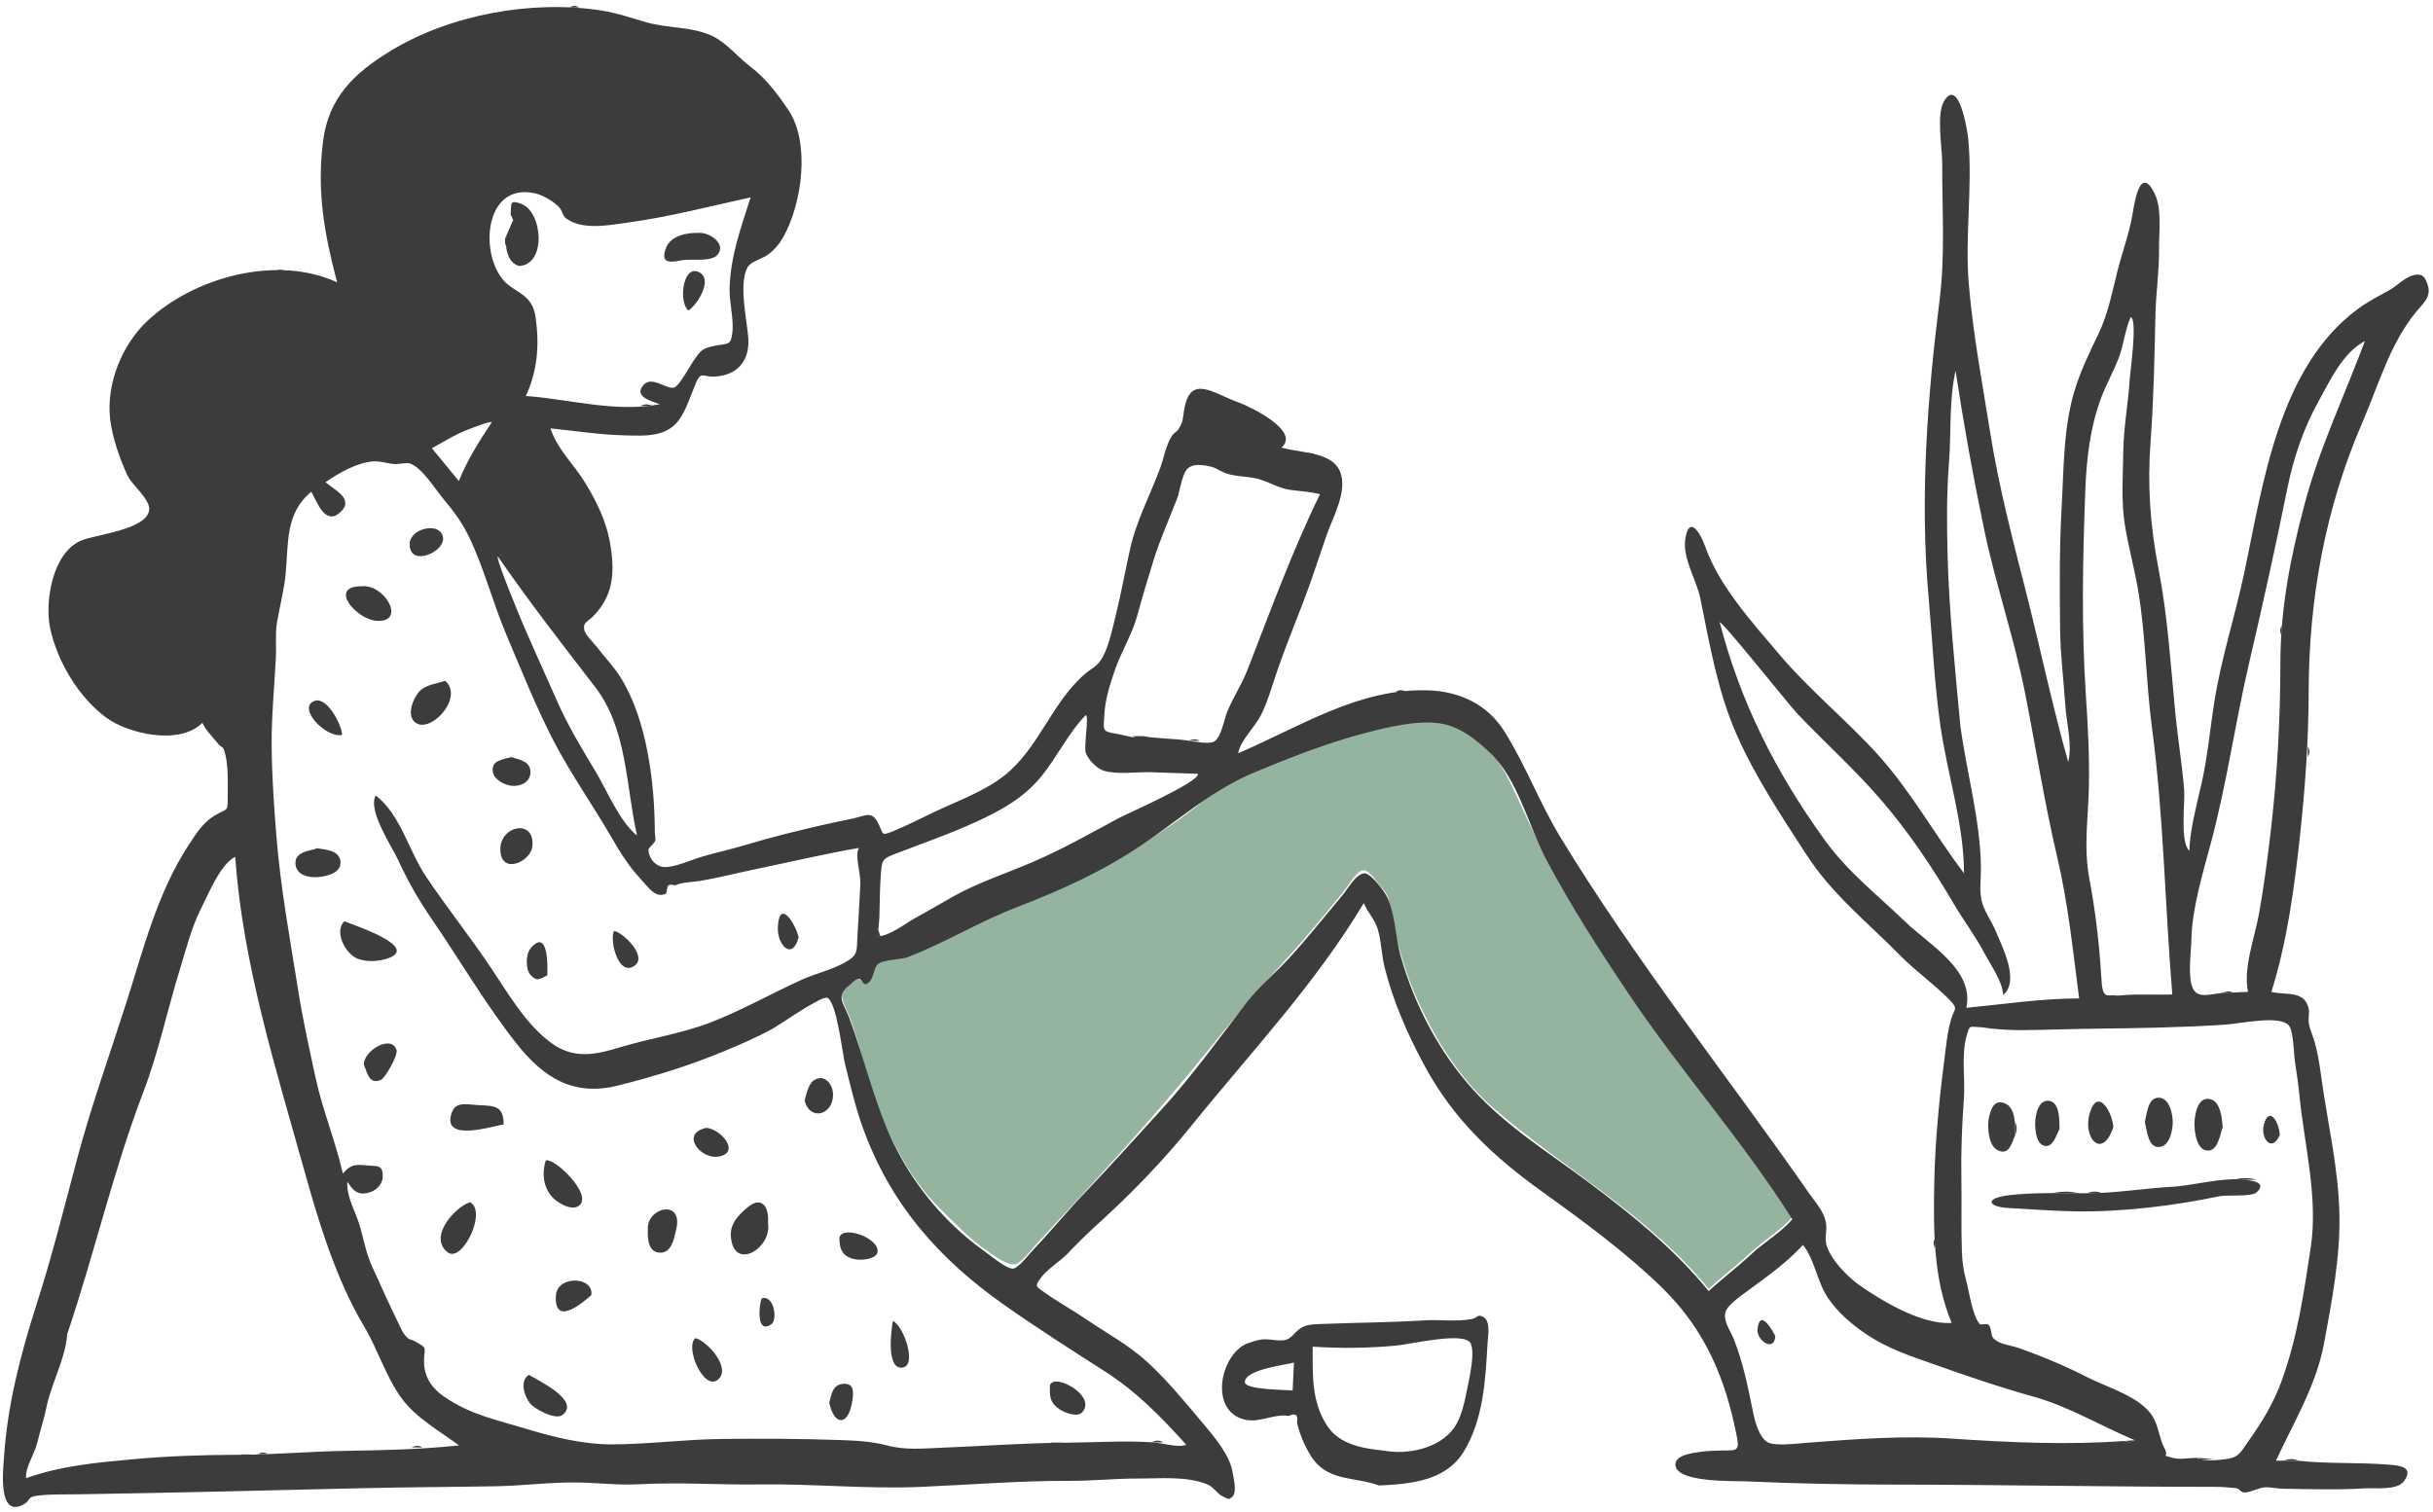 <svg width="296" height="184" viewBox="0 0 296 184" fill="none" xmlns="http://www.w3.org/2000/svg">
<path fill-rule="evenodd" clip-rule="evenodd" d="M218.055 148.104C216.656 149.721 214.592 150.921 213.008 152.4C211.344 153.953 209.539 155.31 207.882 156.844C200.572 147.91 190.559 142.432 181.885 135.019C177.773 131.504 174.743 126.737 172.526 121.845C171.39 119.337 170.55 116.755 169.893 114.083C169.597 112.88 169.307 111.68 169.114 110.46C168.88 108.983 168.819 108.857 167.822 107.704C167.393 107.208 166.562 105.758 165.722 105.918C165.014 106.052 163.721 108.205 163.274 108.737C161.124 111.294 159.041 113.93 156.778 116.388C153.315 120.151 150.163 123.853 146.949 127.84C140.373 135.998 133.28 143.677 126.122 151.353C125.591 151.923 124.353 153.592 123.591 153.816C122.663 154.089 121.156 152.951 120.222 152.316C117.968 150.781 116.191 148.881 114.264 146.979C110.504 143.267 107.957 138.057 106.244 133.099C105.219 130.132 104.552 127.056 103.493 124.098C103.052 122.866 102.053 121.351 102.56 120.278C102.711 119.957 103.673 119.107 104.013 119.042C104.414 118.965 105.083 119.515 105.222 119.477C106.553 119.113 105.814 117.719 106.606 116.97C107.055 116.544 109.338 116.607 110.019 116.373C112.512 115.518 114.747 113.887 117.103 112.914C126.966 108.839 136.949 104.876 145.463 98.222C147.671 96.496 149.139 95.2 151.773 94.084C154.436 92.957 157.113 91.952 159.829 90.969C162.226 90.101 164.636 89.287 167.113 88.665C169.79 87.993 173.588 87.14 176.264 88.007C181.518 89.707 183.214 94.036 185.306 98.603C188.137 104.781 191.56 110.628 195.27 116.315C202.408 127.256 211.089 137.074 218.055 148.104Z" fill="#94B49F"/>
<path fill-rule="evenodd" clip-rule="evenodd" d="M59.832 51.375C59.543 51.228 57.286 52.147 56.907 52.288C55.394 52.849 53.968 53.782 52.542 54.541C53.635 55.871 54.728 57.201 55.821 58.531C56.892 55.904 58.268 53.736 59.832 51.375ZM60.577 67.72C60.205 67.762 63.344 75.304 63.711 76.151C65.044 79.231 66.445 82.282 67.796 85.354C69.106 88.332 70.766 91.071 72.44 93.852C73.871 96.231 75.343 99.922 77.502 101.684C76.139 95.637 76.319 88.683 72.409 83.605C68.356 78.341 64.348 73.2 60.577 67.72ZM218.055 148.373C211.998 138.782 204.416 130.297 198.1 120.877C194.564 115.603 191.122 110.261 188.145 104.647C185.98 100.563 184.634 94.736 181.29 91.613C179.816 90.238 178.242 88.891 176.264 88.275C173.558 87.432 169.831 88.267 167.113 88.934C162.047 90.176 157.098 92.105 152.299 94.131C147.431 96.186 143.279 99.877 138.881 102.842C134.163 106.024 129.056 108.341 123.771 110.37C119.169 112.136 115.074 114.672 110.497 116.45C109.584 116.805 107.723 116.753 106.958 117.215C106.133 117.712 106.458 119.181 105.457 119.723C105.005 119.968 104.855 119.081 104.508 119.096C104.084 119.114 103.697 119.611 103.289 119.926C101.625 121.21 102.644 122.066 103.303 123.832C105.45 129.587 106.604 135.442 109.619 140.875C112.098 145.341 115.645 149.343 119.822 152.299C120.458 152.749 122.529 154.492 123.275 154.376C123.946 154.272 125.312 152.487 125.776 152.003C127.879 149.803 129.801 147.437 131.903 145.234C135.152 141.83 138.279 138.334 141.431 134.883C145.09 130.876 148.329 126.337 151.625 122.056C153.141 120.087 155.093 118.483 156.778 116.657C159.044 114.202 161.125 111.563 163.274 109.005C163.924 108.232 165.014 106.252 166.025 106.275C166.733 106.292 167.981 107.959 168.352 108.482C169.729 110.424 169.723 113.932 170.407 116.356C172.078 122.268 175.091 128.043 179.223 132.605C183.332 137.142 188.595 140.368 193.455 144.015C198.719 147.966 203.707 152.009 207.882 157.112C209.539 155.578 211.344 154.221 213.008 152.668C214.592 151.19 216.657 149.99 218.055 148.373ZM140.092 175.507C141.27 175.519 143.264 176.243 144.317 175.807C141.193 172.35 138.323 169.384 134.37 166.85C130.268 164.221 126.179 161.615 122.195 158.811C114.165 153.159 108.259 146.457 104.905 137.045C104.042 134.621 103.463 132.079 102.83 129.588C102.49 128.246 101.812 121.969 100.66 121.427C99.979 121.106 94.847 124.713 94.033 125.162C92.132 126.213 90.224 127.029 88.258 127.852C84.034 129.621 79.678 130.97 75.198 132.096C69.826 133.447 66.168 131.212 62.84 126.99C59.065 122.201 55.928 116.796 52.476 111.767C50.907 109.479 49.606 107.195 48.447 104.671C47.688 103.02 44.679 98.566 45.719 96.807C48.685 99.065 49.753 103.555 51.773 106.579C54.292 110.348 57.13 113.901 59.661 117.666C61.79 120.832 63.962 124.669 67.106 126.945C69.873 128.947 72.501 128.331 75.478 127.432C79.086 126.341 82.826 125.804 86.362 124.452C90.189 122.988 93.81 120.913 97.543 119.22C99.284 118.431 101.368 117.982 103.008 116.998C104.422 116.151 104.211 115.703 104.315 113.898C104.436 111.793 104.576 109.685 104.669 107.578C104.731 106.161 103.966 104.241 104.485 103.184C100.247 103.919 96.104 104.903 91.895 105.774C89.59 106.251 87.368 106.84 85.04 107.215C84.153 107.357 82.94 107.353 82.145 107.74C81.511 107.558 81.188 107.674 81.175 108.087C81.145 108.311 81.097 108.533 81.031 108.75C79.731 109.342 78.976 108.073 77.848 106.857C76.457 105.356 75.416 103.665 74.395 101.901C72.113 97.957 69.483 94.247 67.371 90.192C65.219 86.058 63.471 81.632 61.647 77.343C59.973 73.409 58.901 69.153 57.051 65.311C56.225 63.597 55.179 62.179 53.957 60.73C52.949 59.535 51.398 56.956 49.893 56.407C49.495 56.261 48.452 56.505 48 56.473C47.098 56.409 46.295 56.078 45.373 56.15C43.376 56.307 41.198 57.57 39.602 58.68C40.634 59.599 43.214 60.717 41.361 62.373C39.562 63.98 38.569 61.096 37.883 59.833C34.651 62.487 35.118 66.146 34.745 69.895C34.55 71.853 34.037 73.78 33.706 75.708C33.468 77.096 33.635 78.531 33.567 79.948C33.393 83.548 33.031 86.994 33.049 90.544C33.068 94.338 33.326 98.003 33.63 101.769C34.141 108.111 35.312 114.455 36.316 120.746C36.881 124.283 37.654 127.719 38.404 131.198C39.256 135.147 40.832 138.887 41.716 142.825C42.616 141.681 43.294 141.675 44.75 141.827C45.87 141.943 46.623 141.677 46.557 143.232C46.515 144.24 45.625 145.01 44.641 145.186C43.357 145.416 42.921 144.775 42.259 143.803C42.105 145.644 43.343 147.569 43.833 149.367C44.296 151.071 44.603 152.742 45.382 154.373C46.142 155.964 46.792 157.533 47.561 159.109C47.915 159.834 48.246 160.57 48.605 161.293C48.786 161.659 48.999 162.164 49.269 162.473C49.903 163.196 49.802 162.846 50.544 163.257C52.161 164.155 51.553 163.932 51.591 165.786C51.628 167.615 52.566 168.959 54.07 169.986C57.261 172.168 60.408 172.775 64.036 173.877C67.416 174.904 70.977 175.785 74.556 175.765C78.939 175.741 83.265 175.166 87.648 175.108C92.485 175.044 97.367 175.07 102.194 175.237C104.182 175.306 106.028 175.394 107.948 175.902C110.177 176.492 112.333 176.258 114.63 176.169C119.531 175.978 124.602 175.599 129.439 175.565C132.922 175.54 136.596 175.297 140.092 175.507ZM267.184 177.407C268.055 177.867 270.008 177.678 270.884 177.55C272.427 177.325 272.593 176.714 273.572 175.338C275.257 172.968 276.625 170.699 277.617 167.954C279.514 162.701 280.289 157.327 281.122 151.832C282.047 145.726 280.357 139.397 279.752 133.332C279.613 131.941 279.423 130.562 279.203 129.182C279.072 128.356 279.037 125.548 278.494 124.833C277.45 123.46 272.597 124.567 270.688 124.692C265.362 125.04 260.001 125.121 254.676 125.181C251.838 125.214 248.983 125.333 246.173 125.355C244.882 125.365 243.62 125.301 242.324 125.175C241.891 125.133 241.468 125.034 241.032 125.009C239.537 124.927 239.649 124.71 239.263 126.033C238.587 128.352 239.107 131.301 238.929 133.708C238.692 136.923 238.563 140.184 238.622 143.406C238.677 146.384 238.575 149.355 238.686 152.339C238.733 153.575 238.868 154.583 239.194 155.763C239.562 157.097 239.968 160.215 240.886 161.138C240.99 161.244 241.77 160.999 241.977 161.26C242.297 161.664 242.238 162.517 242.457 162.778C243.166 163.622 244.632 163.688 245.695 164.068C248.613 165.108 251.289 166.237 254.039 167.64C256.495 168.894 260.456 169.96 261.934 172.433C262.611 173.566 262.702 175.061 263.325 176.23C264.034 177.563 262.615 176.866 264.353 177.407C265.135 177.65 266.382 177.407 267.184 177.407ZM8.178 162.339C7.957 165.416 6.224 168.346 5.621 171.371C5.339 172.787 4.86 174.179 4.528 175.588C4.21 176.938 3.06 178.538 3.177 179.875C7.42 178.363 11.717 177.983 16.152 177.575C20.355 177.188 24.796 177.035 28.964 177.033C33.211 177.031 37.752 176.616 42.125 176.551C46.699 176.484 51.341 176.366 55.848 175.891C53.491 174.146 50.542 172.507 48.802 170.078C46.91 167.438 45.928 164.13 44.263 161.345C40.922 155.754 38.799 148.817 37.048 142.536C33.513 129.857 29.562 117.412 28.61 104.26C26.798 105.188 25.359 108.788 24.452 110.581C23.294 112.87 22.688 115.352 21.935 117.785C20.385 122.796 19.312 127.991 17.414 132.955C13.786 142.443 11.454 152.666 8.178 162.339ZM238.508 88.442C239.292 94.112 240.938 99.856 241.001 105.595C241.015 106.858 240.801 108.26 241.064 109.505C241.345 110.834 242.259 112.009 242.787 113.272C243.625 115.278 245.746 119.388 243.7 121.087C243.659 119.474 242.183 117.427 241.44 116.017C240.32 113.892 238.848 111.95 237.633 109.878C235.092 105.542 232.243 101.299 228.967 97.476C225.777 93.752 222.099 90.449 218.716 86.903C217.699 85.838 209.544 75.584 209.22 75.727C211.75 85.482 216.05 93.969 221.934 102.137C224.82 106.141 228.282 108.775 231.795 112.167C234.719 114.992 240.232 118.013 239.221 122.641C243.793 122.202 248.335 121.499 252.949 121.499C252.19 115.66 251.609 109.913 250.254 104.17C248.717 97.648 247.675 90.931 246.374 84.352C245.046 77.635 242.793 71.132 241.392 64.428C240.05 58.008 238.898 51.6 237.914 45.109C237.101 48.705 237.401 52.656 237.113 56.326C236.818 60.075 236.846 63.756 236.944 67.527C237.126 74.532 237.873 81.453 238.508 88.442ZM258.32 55.043C258.345 52.045 258.926 49.087 259.106 46.095C259.161 45.178 260.075 38.916 259.222 38.589C258.521 40.118 258.358 42.074 257.721 43.677C257.085 45.279 256.234 46.806 255.624 48.419C254.301 51.914 253.845 55.869 253.703 59.584C253.38 67.989 253.214 76.374 253.779 84.779C254.021 88.381 254.207 91.99 254.14 95.6C254.068 99.571 253.459 103.018 254.198 106.958C254.929 110.858 255.388 114.743 255.632 118.701C255.803 121.479 255.872 121.282 258.522 121.087C260.435 120.945 262.367 121.096 264.283 121.009C263.387 110.182 263.241 99.334 261.81 88.549C261.08 83.047 261.06 77.465 260.153 71.984C259.703 69.261 258.947 66.593 258.512 63.867C258.045 60.94 258.275 57.993 258.32 55.043ZM64.517 48.23C69.619 48.672 75.046 50.197 80.276 49.19C79.414 48.841 77.158 48.359 78.173 46.981C79.205 45.58 80.945 47.357 81.974 47.174C82.609 47.06 84.012 44.407 84.403 43.858C85.291 42.609 85.398 42.391 86.995 42.071C88.543 41.762 88.893 42.097 89.089 40.559C89.314 38.79 88.702 36.802 88.763 34.993C88.893 31.099 90.149 27.685 91.318 24.021C86.351 25.102 81.494 26.384 76.415 27.08C74.244 27.378 70.867 28.065 68.894 26.589C68.382 26.205 68.463 25.687 68.044 25.242C67.34 24.496 66.034 23.724 65.036 23.511C58.893 22.203 58.293 30.961 61.372 34.238C62.143 35.059 63.216 35.465 64.006 36.217C65.059 37.221 65.146 38.278 65.3 39.81C65.588 42.682 65.196 45.566 63.971 48.193L64.517 48.23ZM139.067 89.575C140.881 89.919 142.773 89.84 144.592 90.134C145.238 90.238 147.174 90.602 147.742 90.225C148.61 89.648 148.918 87.533 149.328 86.548C150.049 84.816 151.07 83.304 151.758 81.54C154.568 74.335 157.189 67.101 160.588 60.142C159.286 59.803 158.285 59.79 156.972 59.615C155.604 59.432 154.364 58.624 153.059 58.276C151.819 57.946 150.52 58.03 149.291 57.646C148.614 57.434 148.033 56.964 147.365 56.8C146.302 56.538 145.06 56.385 144.427 57.084C143.779 57.8 143.551 59.764 143.198 60.689C142.259 63.154 141.167 65.533 140.38 68.054C139.669 70.328 138.995 72.578 138.369 74.873C137.709 77.296 136.407 79.293 135.614 81.607C135.011 83.369 134.441 85.17 134.351 87.048C134.264 88.881 133.997 88.997 135.83 89.29C136.755 89.438 138.197 89.988 139.067 89.575ZM258.39 175.352C258.862 175.572 259.308 175.543 259.726 175.264C255.63 173.534 251.647 171.135 247.375 169.949C243.367 168.836 239.472 167.506 235.611 166.136C232.474 165.022 229.654 164.155 226.817 162.195C225.096 161.005 223.566 159.667 222.383 157.929C221.066 155.993 220.773 153.238 219.347 151.495C217.421 153.609 215.16 155.21 212.882 156.89C212.094 157.472 210.203 158.739 209.934 159.638C209.594 160.773 210.505 161.859 210.955 163.008C212.11 165.95 212.674 168.89 213.3 171.949C213.551 173.174 214.093 175.017 215.1 175.531C216.017 175.998 218.672 175.658 219.813 175.571C225.765 175.12 231.612 174.659 237.6 175.069C244.377 175.534 251.631 175.855 258.39 175.352ZM270.279 120.839C271.361 120.843 272.418 120.707 273.495 120.707C272.873 117.802 274.328 114.043 274.843 111.144C275.42 107.9 275.86 104.546 276.244 101.276C277.055 94.389 277.423 87.586 277.433 80.649C277.443 73.936 278.665 67.802 280.377 61.348C282.215 54.418 285.225 48.185 287.714 41.502C284.984 42.945 283.473 46.321 282.038 48.903C280.225 52.167 279.017 55.781 278.277 59.445C276.848 66.514 275.281 73.605 273.633 80.662C271.917 88.01 270.908 95.425 268.941 102.713C267.983 106.267 266.679 110.64 266.606 114.305C266.576 115.821 266.119 118.996 266.807 120.313C267.449 121.545 268.87 120.965 270.279 120.839ZM106.983 111.722C106.926 112.477 106.872 113.194 106.738 113.94C108.237 113.926 110.134 112.371 111.42 111.673C112.985 110.822 114.553 109.885 116.084 109.03C119.04 107.379 122.396 106.292 125.552 104.936C129.178 103.379 132.511 101.497 135.979 99.622C137.19 98.967 145.894 95.193 145.748 94.163C143.837 94.099 141.926 94.035 140.015 93.972C138.376 93.917 135.839 94.288 134.27 93.781C133.411 93.504 132.446 92.482 132.121 91.682C131.8 90.89 132.522 87.248 132.103 87.016C129.964 89.2 128.619 92.102 126.706 94.458C124.593 97.062 121.862 98.582 118.853 99.966C115.529 101.494 112.089 102.678 108.693 103.987C107.26 104.539 107.289 104.856 107.164 106.426C107.025 108.181 107.04 109.962 106.983 111.722ZM279.688 177.765C283.29 178.151 286.982 177.931 290.613 178.232C291.934 178.342 293.766 178.505 292.437 180.278C291.6 181.395 288.919 181.037 287.702 181.114C284.437 181.322 280.98 181.21 277.707 181.162C277.018 181.152 276.257 180.947 275.56 180.993C274.756 181.046 273.794 181.624 273.061 181.62C272.609 181.617 272.448 181.141 272.058 181.097C271.21 181.002 270.362 180.932 269.506 180.933C256.571 180.935 243.813 180.675 230.909 180.661C224.739 180.655 218.47 180.548 212.303 180.259C211.008 180.198 203.632 180.463 203.836 178.131C203.941 176.93 206.349 176.76 207.227 176.633C207.878 176.538 208.553 176.553 209.206 176.518C210.938 176.425 211.697 176.842 211.332 174.946C209.945 167.755 207.461 161.812 202.153 156.642C197.813 152.414 192.587 148.579 187.671 145.048C181.702 140.761 176.859 136.252 173.315 129.692C171.246 125.862 169.513 121.945 168.45 117.709C168.067 116.185 168.058 114.452 167.59 112.983C167.229 111.852 166.407 111.061 165.923 109.889C159.984 119.809 152.113 128.108 144.896 137.051C141.447 141.324 137.513 145.382 133.393 149.1C132.17 150.203 131.029 151.355 129.888 152.542C128.933 153.535 127.418 154.418 126.612 155.521C125.839 156.578 126.029 156.528 127.206 157.367C128.762 158.477 130.476 159.399 132.056 160.481C134.582 162.211 137.339 163.673 139.598 165.755C142.04 168.006 144.174 170.615 146.309 173.153C147.732 174.846 149.599 177.017 149.957 179.156C150.075 179.864 150.525 181.615 149.931 182.134C149.424 182.577 149.475 182.408 148.845 182.138C148.019 181.784 147.776 180.972 146.767 180.584C144.186 179.594 141.062 179.934 138.376 179.922C135.69 179.91 132.981 180.212 130.295 180.201C124.163 180.175 118.161 180.672 112.03 180.938C105.519 181.221 98.927 180.542 92.438 180.639C87.629 180.71 82.693 180.35 77.752 180.617C75.21 180.755 72.714 180.437 70.236 180.401C66.991 180.354 63.659 180.796 60.387 180.859C55.016 180.962 49.71 180.962 44.306 181.091C32.683 181.369 21.122 181.656 9.491 181.84C7.94 181.865 6.242 181.812 4.708 181.987C3.081 182.173 3.921 182.518 2.805 183.104C-0.321 184.744 0.401 178.666 0.476 177.47C0.878 171.064 2.504 164.781 4.458 158.7C6.312 152.931 7.818 146.894 9.388 141.001C11.107 134.551 13.346 128.366 15.38 121.979C17.464 115.435 19.16 108.636 22.945 102.835C23.807 101.514 24.698 100.092 26.085 99.259C27.639 98.325 27.706 98.871 27.705 97.162C27.704 95.552 27.803 93.402 27.423 91.866C27.08 90.478 27.133 91.301 26.36 90.304C25.731 89.494 25.073 88.939 24.622 87.955C21.849 90.766 15.504 89.283 12.825 87.259C9.547 84.781 7.05 80.602 6.135 76.621C5.4 73.424 6.302 67.331 9.84 65.794C11.564 65.045 17.899 64.478 18.153 62.036C18.283 60.775 16.054 59.002 15.539 57.918C14.586 55.91 13.67 53.239 13.405 51.038C12.888 46.74 14.839 41.936 17.946 39.033C23.646 33.708 33.676 30.976 41.009 34.354C39.459 28.435 38.524 23.328 39.304 17.171C39.977 11.867 43.106 8.899 47.413 6.257C54.762 1.747 64.756 -0.033 73.159 1.279C75.068 1.577 76.9 2.216 78.669 2.724C81.237 3.463 84.312 3.217 86.737 4.418C88.496 5.288 89.831 7.021 91.375 8.179C93.178 9.53 94.677 11.546 95.929 13.411C98.608 17.399 97.561 24.801 95.319 28.804C94.838 29.663 94.244 30.386 93.449 30.971C92.621 31.581 91.358 31.771 90.931 32.562C89.838 34.588 90.892 38.974 91.038 41.163C91.208 43.706 89.923 45.616 87.04 45.818C85.372 45.936 85.319 44.968 84.52 46.959C84.002 48.25 83.532 49.656 82.785 50.839C81.246 53.277 78.425 53.039 75.856 52.973C72.882 52.896 69.952 52.426 66.977 52.13C67.763 54.648 69.914 56.602 71.257 58.846C73.074 61.88 74.167 64.394 74.462 67.929C74.689 70.645 74.2 72.79 72.341 74.811C71.572 75.648 70.89 75.689 71.081 76.654C71.198 77.243 72.216 78.214 72.576 78.684C73.529 79.927 74.636 81.068 75.475 82.396C78.702 87.504 79.656 95.29 79.664 101.237C79.664 101.509 79.809 102.089 79.689 102.371C79.6 102.579 78.923 103.239 78.913 103.296C78.78 104.06 79.526 105.371 80.695 105.501C81.924 105.636 84.174 104.611 85.317 104.275C87.145 103.735 89.01 103.337 90.834 102.783C93.781 101.889 96.715 101.176 99.711 100.475C101.065 100.159 102.426 99.895 103.784 99.599C105.331 99.263 106.05 98.612 106.849 100.186C107.534 101.536 107.108 101.781 108.767 101.101C110.415 100.424 112.025 99.586 113.633 98.823C116.471 97.477 119.85 96.277 122.297 94.29C126.379 90.975 127.891 85.697 131.799 82.179C132.887 81.2 133.536 81.183 134.223 79.826C134.96 78.374 135.34 76.512 135.727 74.95C136.405 72.215 136.887 69.47 137.502 66.737C138.268 63.333 139.924 60.25 141.132 57.003C141.603 55.738 141.847 54.13 142.606 52.993C142.807 52.692 143.192 52.522 143.349 52.272C143.889 51.416 143.883 51.181 144.023 50.15C144.678 45.335 147.552 47.868 150.693 48.972C152.016 49.438 158.299 52.455 155.9 54.461C158.76 55.291 163.341 54.84 163.302 58.939C163.283 61.039 162.027 63.285 161.352 65.251C160.753 66.997 160.175 68.749 159.566 70.492C158.234 74.309 156.617 78.013 155.317 81.842C154.724 83.587 154.235 85.373 153.41 87.02C152.682 88.473 150.92 90.075 150.629 91.663C158.251 88.412 165.302 83.71 173.833 84.01C177.569 84.141 180.959 85.711 183.022 88.996C185.608 93.113 187.31 97.722 189.838 101.877C199.035 116.991 210.003 130.722 220.099 145.211C220.875 146.324 221.872 147.377 222.141 148.753C222.316 149.651 221.976 150.549 222.186 151.411C222.623 153.203 224.83 155.441 226.326 156.471C229.194 158.445 233.857 161.229 237.436 160.983C235.19 155.585 235.22 149.67 235.324 143.911C235.423 138.442 236.015 133.016 236.716 127.602C236.875 126.378 237.013 125.242 237.365 124.055C237.769 122.693 238.324 122.822 237.114 121.598C235.252 119.713 233.037 118.162 231.16 116.253C227.099 112.126 222.938 108.891 219.742 103.962C216.703 99.274 213.497 94.451 211.247 89.317C208.931 84.032 208.006 78.389 206.856 72.792C206.39 70.521 204.688 67.986 205.03 65.614C205.462 62.617 206.852 64.799 207.418 66.412C209.144 71.336 213.187 75.743 216.536 79.703C220.154 83.98 224.578 87.56 228.355 91.713C232.467 96.237 235.284 101.435 238.941 106.264C238.941 100.271 236.895 94.169 236.058 88.241C235.321 83.023 235.09 77.789 234.624 72.548C233.567 60.644 234.481 48.389 235.964 36.57C236.67 30.957 236.27 25.476 236.291 19.844C236.298 18.052 235.556 13.92 236.501 12.329C238.313 9.283 239.369 15.945 239.461 16.938C240.008 22.855 239.026 28.706 239.528 34.598C240.052 40.751 241.19 46.731 242.158 52.812C243.207 59.397 244.915 65.833 246.55 72.291C248.267 79.072 249.71 85.995 251.619 92.722C252.134 90.607 251.412 88.01 251.269 85.856C251.065 82.775 250.667 79.692 250.633 76.602C250.578 71.678 250.54 66.662 250.818 61.761C251.093 56.929 251.01 51.867 252.491 47.212C253.195 45.003 254.226 42.848 255.235 40.767C256.48 38.201 256.92 35.713 257.61 32.984C258.2 30.646 259.064 28.371 259.458 25.987C259.702 24.504 260.385 20.127 262.082 23.443C263.068 25.368 262.642 28.221 262.67 30.289C262.705 32.94 262.299 35.517 262.237 38.157C262.116 43.336 262.029 48.509 261.643 53.68C261.237 59.104 261.591 63.966 262.623 69.311C263.753 75.162 264.083 81.025 264.669 86.948C264.97 90.005 265.479 93.046 265.725 96.109C265.855 97.73 265.188 102.38 266.35 103.535C266.463 100.727 267.267 97.915 267.878 95.178C268.6 91.936 268.892 88.528 269.425 85.239C270.288 79.91 271.962 74.822 273.069 69.553C275.352 58.693 277.249 44.734 286.816 37.625C288.068 36.695 289.443 36.009 290.797 35.243C291.563 34.81 292.701 33.689 293.577 33.493C294.534 33.279 294.933 33.445 295.321 34.555C295.862 36.103 294.873 36.825 293.949 37.949C290.754 41.838 289.389 46.824 287.416 51.385C282.898 61.829 280.899 72.845 280.876 84.134C280.864 90.044 280.456 95.744 279.826 101.618C279.148 107.94 278.255 114.626 276.334 120.707C278.261 121.139 280.351 120.495 280.873 122.734C281.002 123.284 280.77 123.935 280.912 124.651C281.05 125.346 281.382 126.039 281.579 126.723C281.985 128.138 282.199 129.535 282.397 130.989C283.161 136.606 284.472 141.949 284.611 147.645C284.74 152.91 283.709 158.244 282.759 163.408C281.803 168.608 279.059 173.042 276.898 177.745C277.828 177.745 278.758 177.755 279.688 177.765Z" fill="#3D3C3C"/>
<path fill-rule="evenodd" clip-rule="evenodd" d="M157.421 165.809C156.396 166.099 151.45 166.645 151.451 168.197C151.452 169.128 156.391 169.11 157.265 169.211C157.317 168.077 157.369 166.943 157.421 165.809ZM168.338 176.519C171.188 177.061 175.057 176.299 176.88 173.786C177.731 172.612 178.135 170.826 178.412 169.425C178.677 168.089 179.494 164.757 178.938 163.505C178.255 161.968 171.707 163.575 169.8 163.751C166.472 164.058 163.032 164.094 159.703 163.877C159.703 167.315 159.527 170.666 161.549 173.624C163.007 175.759 165.747 176.263 168.338 176.519ZM167.765 180.765C164.668 179.631 161.417 180.368 159.4 177.043C158.889 176.2 158.458 175.293 158.148 174.356C157.997 173.945 157.879 173.525 157.796 173.095C157.953 172.168 157.614 171.907 156.777 172.31C155.136 171.991 153.336 173.118 151.607 172.786C147.413 171.98 148.175 165.973 150.989 163.894C151.545 163.483 152.101 163.369 152.737 163.166C154.14 162.719 154.899 163.218 156.182 163.091C157.219 162.988 157.504 161.901 158.619 161.422C159.348 161.109 160.361 161.133 161.128 161.102C165.142 160.937 169.169 160.938 173.209 160.677C175.093 160.555 177.127 160.853 178.973 160.531C179.837 160.38 179.713 159.805 180.531 160.309C181.378 160.832 181.013 162.764 180.97 163.534C180.722 167.99 180.457 172.768 178.071 176.663C175.887 180.226 171.591 180.591 167.765 180.765Z" fill="#3D3C3C"/>
<path fill-rule="evenodd" clip-rule="evenodd" d="M4.21 181.992C5.207 181.982 6.203 181.971 7.196 181.961C6.198 181.972 5.204 181.982 4.21 181.992Z" fill="#3D3C3C"/>
<path fill-rule="evenodd" clip-rule="evenodd" d="M280.882 87.003C280.88 86.046 280.878 85.089 280.876 84.134C280.878 85.091 280.88 86.047 280.882 87.003Z" fill="#3D3C3C"/>
<path fill-rule="evenodd" clip-rule="evenodd" d="M27.426 90.933C27.423 91.866 27.42 92.798 27.417 93.728C27.419 92.795 27.422 91.864 27.426 90.933Z" fill="#3D3C3C"/>
<path fill-rule="evenodd" clip-rule="evenodd" d="M110.248 180.935C111.041 180.937 111.834 180.938 112.623 180.94C111.829 180.939 111.039 180.937 110.248 180.935Z" fill="#3D3C3C"/>
<path fill-rule="evenodd" clip-rule="evenodd" d="M62.117 180.745C62.909 180.748 63.702 180.75 64.491 180.753C63.697 180.751 62.907 180.748 62.117 180.745Z" fill="#3D3C3C"/>
<path fill-rule="evenodd" clip-rule="evenodd" d="M235.428 142.025C235.394 142.654 235.359 143.283 235.324 143.911C235.359 143.281 235.394 142.653 235.428 142.025Z" fill="#3D3C3C"/>
<path fill-rule="evenodd" clip-rule="evenodd" d="M279.688 177.764C279.075 177.758 278.462 177.751 277.85 177.745C278.465 177.488 279.078 177.5 279.688 177.764Z" fill="#3D3C3C"/>
<path fill-rule="evenodd" clip-rule="evenodd" d="M225.3 180.551C225.74 180.544 226.18 180.537 226.615 180.53C226.174 180.536 225.737 180.543 225.3 180.551Z" fill="#3D3C3C"/>
<path fill-rule="evenodd" clip-rule="evenodd" d="M280.644 94.769C280.654 94.293 280.665 93.817 280.676 93.344C280.665 93.82 280.654 94.294 280.644 94.769Z" fill="#3D3C3C"/>
<path fill-rule="evenodd" clip-rule="evenodd" d="M239.528 34.598C239.491 34.107 239.455 33.617 239.419 33.128C239.455 33.619 239.491 34.108 239.528 34.598Z" fill="#3D3C3C"/>
<path fill-rule="evenodd" clip-rule="evenodd" d="M280.861 88.877C280.866 88.385 280.872 87.893 280.878 87.403C280.872 87.895 280.866 88.386 280.861 88.877Z" fill="#3D3C3C"/>
<path fill-rule="evenodd" clip-rule="evenodd" d="M142.596 179.941C142.987 179.947 143.378 179.952 143.766 179.957C143.374 179.951 142.985 179.946 142.596 179.941Z" fill="#3D3C3C"/>
<path fill-rule="evenodd" clip-rule="evenodd" d="M243.29 180.743C243.672 180.75 244.054 180.758 244.432 180.766C244.049 180.759 243.669 180.751 243.29 180.743Z" fill="#3D3C3C"/>
<path fill-rule="evenodd" clip-rule="evenodd" d="M284.567 146.165C284.54 145.733 284.512 145.302 284.485 144.871C284.513 145.303 284.54 145.734 284.567 146.165Z" fill="#3D3C3C"/>
<path fill-rule="evenodd" clip-rule="evenodd" d="M277.707 181.162C278.018 181.16 278.329 181.158 278.637 181.158C278.325 181.16 278.016 181.161 277.707 181.162Z" fill="#3D3C3C"/>
<path fill-rule="evenodd" clip-rule="evenodd" d="M235.326 180.762C235.634 180.755 235.942 180.747 236.247 180.74C235.938 180.748 235.631 180.755 235.326 180.762Z" fill="#3D3C3C"/>
<path fill-rule="evenodd" clip-rule="evenodd" d="M166.087 180.527C166.426 180.525 166.765 180.523 167.101 180.521C166.761 180.523 166.424 180.525 166.087 180.527Z" fill="#3D3C3C"/>
<path fill-rule="evenodd" clip-rule="evenodd" d="M87.895 180.526C88.217 180.528 88.54 180.53 88.859 180.533C88.535 180.531 88.215 180.529 87.895 180.526Z" fill="#3D3C3C"/>
<path fill-rule="evenodd" clip-rule="evenodd" d="M68.874 180.578C69.203 180.56 69.531 180.541 69.856 180.523C69.527 180.542 69.2 180.56 68.874 180.578Z" fill="#3D3C3C"/>
<path fill-rule="evenodd" clip-rule="evenodd" d="M159.941 55.334C159.452 55.292 158.962 55.25 158.473 55.208C158.963 55.242 159.481 54.952 159.941 55.334Z" fill="#3D3C3C"/>
<path fill-rule="evenodd" clip-rule="evenodd" d="M284.614 177.95C284.131 177.902 283.649 177.853 283.167 177.804C283.65 177.853 284.131 177.902 284.614 177.95Z" fill="#3D3C3C"/>
<path fill-rule="evenodd" clip-rule="evenodd" d="M250.976 58.303C250.944 58.726 250.911 59.149 250.879 59.57C250.911 59.147 250.944 58.725 250.976 58.303Z" fill="#3D3C3C"/>
<path fill-rule="evenodd" clip-rule="evenodd" d="M280.982 75.92C281.015 75.519 281.048 75.119 281.08 74.72C281.048 75.121 281.014 75.52 280.982 75.92Z" fill="#3D3C3C"/>
<path fill-rule="evenodd" clip-rule="evenodd" d="M250.784 64.858C250.749 65.279 250.714 65.701 250.68 66.121C250.715 65.699 250.749 65.278 250.784 64.858Z" fill="#3D3C3C"/>
<path fill-rule="evenodd" clip-rule="evenodd" d="M280.778 92.089C280.775 91.682 280.772 91.274 280.769 90.868C281.032 91.274 281.021 91.681 280.778 92.089Z" fill="#3D3C3C"/>
<path fill-rule="evenodd" clip-rule="evenodd" d="M235.435 150.632C235.432 151.041 235.428 151.45 235.424 151.857C235.154 151.445 235.208 151.038 235.435 150.632Z" fill="#3D3C3C"/>
<path fill-rule="evenodd" clip-rule="evenodd" d="M266.173 103.359C266.126 102.946 266.079 102.532 266.032 102.12C266.079 102.534 266.126 102.947 266.173 103.359Z" fill="#3D3C3C"/>
<path fill-rule="evenodd" clip-rule="evenodd" d="M11.653 65.401C11.333 65.824 10.897 65.534 10.517 65.586C10.896 65.524 11.274 65.463 11.653 65.401Z" fill="#3D3C3C"/>
<path fill-rule="evenodd" clip-rule="evenodd" d="M169.761 160.97C169.357 160.97 168.953 160.971 168.549 160.971C168.954 160.971 169.357 160.97 169.761 160.97Z" fill="#3D3C3C"/>
<path fill-rule="evenodd" clip-rule="evenodd" d="M234.299 67.137C234.336 67.481 234.374 67.824 234.412 68.166C234.374 67.822 234.336 67.48 234.299 67.137Z" fill="#3D3C3C"/>
<path fill-rule="evenodd" clip-rule="evenodd" d="M34.664 33.014C34.258 33.022 33.852 33.03 33.446 33.038C33.848 32.801 34.253 32.733 34.664 33.014Z" fill="#3D3C3C"/>
<path fill-rule="evenodd" clip-rule="evenodd" d="M250.774 70.801C250.747 71.161 250.721 71.521 250.695 71.88C250.721 71.52 250.747 71.16 250.774 70.801Z" fill="#3D3C3C"/>
<path fill-rule="evenodd" clip-rule="evenodd" d="M239.637 26.574C239.669 26.245 239.7 25.917 239.731 25.59C239.699 25.919 239.669 26.247 239.637 26.574Z" fill="#3D3C3C"/>
<path fill-rule="evenodd" clip-rule="evenodd" d="M236.445 25.545C236.414 25.901 236.382 26.258 236.35 26.613C236.382 26.256 236.414 25.9 236.445 25.545Z" fill="#3D3C3C"/>
<path fill-rule="evenodd" clip-rule="evenodd" d="M60.044 1.744C59.63 1.794 59.217 1.844 58.804 1.894C59.217 1.844 59.63 1.794 60.044 1.744Z" fill="#3D3C3C"/>
<path fill-rule="evenodd" clip-rule="evenodd" d="M30.197 33.297C29.773 33.34 29.349 33.384 28.925 33.427C29.349 33.384 29.773 33.34 30.197 33.297Z" fill="#3D3C3C"/>
<path fill-rule="evenodd" clip-rule="evenodd" d="M262.575 34.341C262.601 34.01 262.627 33.678 262.653 33.348C262.627 33.68 262.601 34.011 262.575 34.341Z" fill="#3D3C3C"/>
<path fill-rule="evenodd" clip-rule="evenodd" d="M16.278 89.054C16.522 89.057 16.766 89.061 17.007 89.064C16.762 89.061 16.52 89.057 16.278 89.054Z" fill="#3D3C3C"/>
<path fill-rule="evenodd" clip-rule="evenodd" d="M236.458 129.97C236.433 130.337 236.409 130.704 236.385 131.07C236.409 130.703 236.434 130.336 236.458 129.97Z" fill="#3D3C3C"/>
<path fill-rule="evenodd" clip-rule="evenodd" d="M261.371 58.529C261.361 58.175 261.352 57.821 261.342 57.468C261.352 57.822 261.362 58.175 261.371 58.529Z" fill="#3D3C3C"/>
<path fill-rule="evenodd" clip-rule="evenodd" d="M70.446 0.907C70.069 0.907 69.692 0.907 69.316 0.907C69.693 0.649 70.069 0.655 70.446 0.907Z" fill="#3D3C3C"/>
<path fill-rule="evenodd" clip-rule="evenodd" d="M171.017 84.179C170.605 84.19 170.192 84.201 169.78 84.211C170.185 83.924 170.598 83.917 171.017 84.179Z" fill="#3D3C3C"/>
<path fill-rule="evenodd" clip-rule="evenodd" d="M207.075 179.926C207.319 179.931 207.564 179.937 207.806 179.942C207.56 179.938 207.317 179.932 207.075 179.926Z" fill="#3D3C3C"/>
<path fill-rule="evenodd" clip-rule="evenodd" d="M216.286 180.356C216.53 180.348 216.774 180.339 217.015 180.331C216.77 180.339 216.528 180.348 216.286 180.356Z" fill="#3D3C3C"/>
<path fill-rule="evenodd" clip-rule="evenodd" d="M72.136 180.526C72.391 180.533 72.646 180.539 72.897 180.545C72.641 180.539 72.389 180.533 72.136 180.526Z" fill="#3D3C3C"/>
<path fill-rule="evenodd" clip-rule="evenodd" d="M284.356 142.071C284.319 141.721 284.283 141.371 284.247 141.023C284.283 141.373 284.319 141.722 284.356 142.071Z" fill="#3D3C3C"/>
<path fill-rule="evenodd" clip-rule="evenodd" d="M251.086 83.105C251.115 83.438 251.144 83.772 251.172 84.103C251.143 83.769 251.114 83.437 251.086 83.105Z" fill="#3D3C3C"/>
<path fill-rule="evenodd" clip-rule="evenodd" d="M263.889 77.381C263.85 77.028 263.81 76.674 263.771 76.322C263.81 76.676 263.85 77.028 263.889 77.381Z" fill="#3D3C3C"/>
<path fill-rule="evenodd" clip-rule="evenodd" d="M74.203 180.737C74.46 180.733 74.717 180.729 74.971 180.726C74.713 180.73 74.458 180.733 74.203 180.737Z" fill="#3D3C3C"/>
<path fill-rule="evenodd" clip-rule="evenodd" d="M167.765 180.765C168.015 180.753 168.265 180.742 168.512 180.731C168.261 180.743 168.013 180.754 167.765 180.765Z" fill="#3D3C3C"/>
<path fill-rule="evenodd" clip-rule="evenodd" d="M261.799 51.569C261.788 51.211 261.777 50.853 261.766 50.496C261.777 50.854 261.788 51.212 261.799 51.569Z" fill="#3D3C3C"/>
<path fill-rule="evenodd" clip-rule="evenodd" d="M49.842 180.971C50.092 180.969 50.343 180.967 50.59 180.965C50.338 180.968 50.09 180.969 49.842 180.971Z" fill="#3D3C3C"/>
<path fill-rule="evenodd" clip-rule="evenodd" d="M261.695 180.967C261.952 180.97 262.21 180.973 262.465 180.975C262.205 180.973 261.95 180.97 261.695 180.967Z" fill="#3D3C3C"/>
<path fill-rule="evenodd" clip-rule="evenodd" d="M267.259 180.937C267.508 180.954 267.756 180.972 268.002 180.989C267.752 180.972 267.505 180.954 267.259 180.937Z" fill="#3D3C3C"/>
<path fill-rule="evenodd" clip-rule="evenodd" d="M269.506 180.932C269.759 180.94 270.013 180.947 270.263 180.953C270.009 180.945 269.757 180.939 269.506 180.932Z" fill="#3D3C3C"/>
<path fill-rule="evenodd" clip-rule="evenodd" d="M281.044 78.801C281.027 78.449 281.011 78.096 280.994 77.745C281.011 78.098 281.027 78.45 281.044 78.801Z" fill="#3D3C3C"/>
<path fill-rule="evenodd" clip-rule="evenodd" d="M111.006 176.315C111.776 176.275 112.547 176.235 113.318 176.194C112.547 176.235 111.776 176.275 111.006 176.315Z" fill="#3D3C3C"/>
<path fill-rule="evenodd" clip-rule="evenodd" d="M64.517 48.23C65.186 48.288 65.855 48.346 66.523 48.404C65.854 48.346 65.185 48.288 64.517 48.23Z" fill="#3D3C3C"/>
<path fill-rule="evenodd" clip-rule="evenodd" d="M253.379 77.311C253.4 77.95 253.421 78.588 253.442 79.224C253.421 78.586 253.4 77.949 253.379 77.311Z" fill="#3D3C3C"/>
<path fill-rule="evenodd" clip-rule="evenodd" d="M267.184 177.406C267.882 177.449 268.58 177.491 269.278 177.533C268.576 177.565 267.863 177.765 267.184 177.406Z" fill="#3D3C3C"/>
<path fill-rule="evenodd" clip-rule="evenodd" d="M263.051 101.909C263.057 101.3 263.062 100.691 263.067 100.084C263.062 100.693 263.057 101.301 263.051 101.909Z" fill="#3D3C3C"/>
<path fill-rule="evenodd" clip-rule="evenodd" d="M261.264 121.038C261.877 121.046 262.49 121.055 263.102 121.063C262.489 121.054 261.877 121.046 261.264 121.038Z" fill="#3D3C3C"/>
<path fill-rule="evenodd" clip-rule="evenodd" d="M107.027 110.334C107.012 110.798 106.997 111.262 106.982 111.724C106.998 111.259 107.013 110.797 107.027 110.334Z" fill="#3D3C3C"/>
<path fill-rule="evenodd" clip-rule="evenodd" d="M271.461 90.686C271.436 91.148 271.411 91.61 271.387 92.069C271.412 91.607 271.437 91.147 271.461 90.686Z" fill="#3D3C3C"/>
<path fill-rule="evenodd" clip-rule="evenodd" d="M258.39 175.352C258.836 175.322 259.281 175.292 259.726 175.263C259.391 175.531 259.054 175.553 258.39 175.352Z" fill="#3D3C3C"/>
<path fill-rule="evenodd" clip-rule="evenodd" d="M255.407 114.993C255.438 115.49 255.468 115.988 255.498 116.484C255.468 115.986 255.438 115.49 255.407 114.993Z" fill="#3D3C3C"/>
<path fill-rule="evenodd" clip-rule="evenodd" d="M88.748 36.431C88.753 35.951 88.758 35.47 88.763 34.991C88.758 35.472 88.753 35.952 88.748 36.431Z" fill="#3D3C3C"/>
<path fill-rule="evenodd" clip-rule="evenodd" d="M255.946 121.139L257.608 121.102C257.06 121.367 256.506 121.377 255.946 121.139Z" fill="#3D3C3C"/>
<path fill-rule="evenodd" clip-rule="evenodd" d="M271.273 124.686C270.881 124.69 270.49 124.693 270.1 124.697C270.493 124.694 270.883 124.69 271.273 124.686Z" fill="#3D3C3C"/>
<path fill-rule="evenodd" clip-rule="evenodd" d="M127.812 175.543C128.354 175.55 128.897 175.557 129.439 175.564C128.893 175.838 128.35 175.877 127.812 175.543Z" fill="#3D3C3C"/>
<path fill-rule="evenodd" clip-rule="evenodd" d="M25.656 177.141C26.206 177.092 26.757 177.043 27.307 176.993C26.757 177.043 26.206 177.092 25.656 177.141Z" fill="#3D3C3C"/>
<path fill-rule="evenodd" clip-rule="evenodd" d="M253.57 81.411C253.597 81.91 253.624 82.41 253.651 82.908C253.624 82.408 253.597 81.909 253.57 81.411Z" fill="#3D3C3C"/>
<path fill-rule="evenodd" clip-rule="evenodd" d="M77.896 49.403C78.36 49.174 78.828 49.136 79.3 49.378C78.832 49.386 78.364 49.395 77.896 49.403Z" fill="#3D3C3C"/>
<path fill-rule="evenodd" clip-rule="evenodd" d="M238.393 87.18C238.431 87.601 238.469 88.022 238.508 88.442C238.469 88.02 238.431 87.6 238.393 87.18Z" fill="#3D3C3C"/>
<path fill-rule="evenodd" clip-rule="evenodd" d="M277.588 77.346C277.35 76.934 277.358 76.524 277.6 76.118C277.596 76.528 277.592 76.937 277.588 77.346Z" fill="#3D3C3C"/>
<path fill-rule="evenodd" clip-rule="evenodd" d="M253.646 63.033C253.646 63.45 253.647 63.868 253.647 64.283C253.646 63.865 253.646 63.45 253.646 63.033Z" fill="#3D3C3C"/>
<path fill-rule="evenodd" clip-rule="evenodd" d="M270.279 120.839C270.757 120.693 271.234 120.486 271.71 120.844C271.233 120.842 270.756 120.841 270.279 120.839Z" fill="#3D3C3C"/>
<path fill-rule="evenodd" clip-rule="evenodd" d="M115.943 176.126C116.423 176.082 116.904 176.037 117.384 175.992C116.904 176.037 116.423 176.082 115.943 176.126Z" fill="#3D3C3C"/>
<path fill-rule="evenodd" clip-rule="evenodd" d="M50.06 176.127C50.5 175.934 50.939 175.832 51.373 176.142C50.935 176.137 50.497 176.132 50.06 176.127Z" fill="#3D3C3C"/>
<path fill-rule="evenodd" clip-rule="evenodd" d="M140.092 175.506C140.563 175.301 141.033 175.188 141.497 175.521C141.029 175.516 140.56 175.511 140.092 175.506Z" fill="#3D3C3C"/>
<path fill-rule="evenodd" clip-rule="evenodd" d="M35.318 114.613C35.353 115.038 35.389 115.463 35.424 115.887C35.388 115.461 35.353 115.037 35.318 114.613Z" fill="#3D3C3C"/>
<path fill-rule="evenodd" clip-rule="evenodd" d="M144.592 90.134C145.055 89.965 145.516 89.877 145.971 90.159C145.511 90.15 145.051 90.142 144.592 90.134Z" fill="#3D3C3C"/>
<path fill-rule="evenodd" clip-rule="evenodd" d="M253.563 102.784C253.589 103.2 253.614 103.615 253.64 104.03C253.614 103.614 253.588 103.199 253.563 102.784Z" fill="#3D3C3C"/>
<path fill-rule="evenodd" clip-rule="evenodd" d="M35.019 65.302C34.98 65.637 34.942 65.972 34.904 66.304C34.942 65.969 34.98 65.636 35.019 65.302Z" fill="#3D3C3C"/>
<path fill-rule="evenodd" clip-rule="evenodd" d="M8.178 162.339C8.154 162.665 8.131 162.99 8.107 163.314C8.132 162.988 8.155 162.663 8.178 162.339Z" fill="#3D3C3C"/>
<path fill-rule="evenodd" clip-rule="evenodd" d="M263.257 104.983C263.231 104.646 263.205 104.309 263.179 103.974C263.205 104.311 263.231 104.647 263.257 104.983Z" fill="#3D3C3C"/>
<path fill-rule="evenodd" clip-rule="evenodd" d="M229.533 174.878C229.946 174.881 230.358 174.884 230.771 174.886C230.358 174.884 229.945 174.881 229.533 174.878Z" fill="#3D3C3C"/>
<path fill-rule="evenodd" clip-rule="evenodd" d="M106.871 113.2C106.948 113.445 107.025 113.691 107.102 113.936C106.587 114.06 106.51 113.815 106.871 113.2Z" fill="#3D3C3C"/>
<path fill-rule="evenodd" clip-rule="evenodd" d="M137.81 89.58C138.229 89.578 138.648 89.576 139.067 89.574C138.649 89.773 138.23 89.91 137.81 89.58Z" fill="#3D3C3C"/>
<path fill-rule="evenodd" clip-rule="evenodd" d="M35.553 116.625C35.567 116.996 35.581 117.368 35.595 117.738C35.58 117.367 35.566 116.996 35.553 116.625Z" fill="#3D3C3C"/>
<path fill-rule="evenodd" clip-rule="evenodd" d="M39.987 176.534C40.391 176.533 40.796 176.533 41.2 176.533C40.795 176.533 40.391 176.533 39.987 176.534Z" fill="#3D3C3C"/>
<path fill-rule="evenodd" clip-rule="evenodd" d="M239.41 120.542C239.425 120.884 239.44 121.226 239.455 121.566C239.441 121.223 239.425 120.882 239.41 120.542Z" fill="#3D3C3C"/>
<path fill-rule="evenodd" clip-rule="evenodd" d="M31.398 176.951C31.796 176.687 32.195 176.71 32.594 176.946C32.196 176.948 31.797 176.949 31.398 176.951Z" fill="#3D3C3C"/>
<path fill-rule="evenodd" clip-rule="evenodd" d="M41.872 60.524C41.894 60.873 41.915 61.222 41.938 61.569C41.916 61.22 41.894 60.872 41.872 60.524Z" fill="#3D3C3C"/>
<path fill-rule="evenodd" clip-rule="evenodd" d="M29.329 176.987C29.742 176.988 30.156 176.99 30.569 176.992C30.154 177.274 29.741 177.287 29.329 176.987Z" fill="#3D3C3C"/>
<path fill-rule="evenodd" clip-rule="evenodd" d="M258.32 55.043C258.323 54.688 258.326 54.334 258.329 53.98C258.326 54.335 258.323 54.689 258.32 55.043Z" fill="#3D3C3C"/>
<path fill-rule="evenodd" clip-rule="evenodd" d="M68.466 48.84C68.862 48.891 69.257 48.943 69.652 48.995C69.257 48.943 68.861 48.891 68.466 48.84Z" fill="#3D3C3C"/>
<path fill-rule="evenodd" clip-rule="evenodd" d="M33.558 79.453C33.563 79.784 33.569 80.115 33.575 80.445C33.57 80.113 33.564 79.783 33.558 79.453Z" fill="#3D3C3C"/>
<path fill-rule="evenodd" clip-rule="evenodd" d="M260.983 79.405C260.961 79.067 260.939 78.73 260.918 78.394C260.939 78.732 260.961 79.069 260.983 79.405Z" fill="#3D3C3C"/>
<path fill-rule="evenodd" clip-rule="evenodd" d="M168.719 176.591C169.207 176.635 169.695 176.68 170.183 176.724C169.695 176.679 169.207 176.635 168.719 176.591Z" fill="#3D3C3C"/>
<path fill-rule="evenodd" clip-rule="evenodd" d="M167.088 163.955C166.824 163.959 166.561 163.963 166.299 163.969C166.564 163.965 166.826 163.96 167.088 163.955Z" fill="#3D3C3C"/>
<path fill-rule="evenodd" clip-rule="evenodd" d="M167.11 176.398C167.519 176.438 167.929 176.479 168.338 176.519C167.929 176.478 167.519 176.438 167.11 176.398Z" fill="#3D3C3C"/>
<path fill-rule="evenodd" clip-rule="evenodd" d="M93.434 148.828C93.967 151.838 89.289 154.781 88.918 150.503C88.783 148.938 89.829 147.838 91.001 146.881C92.664 145.524 93.593 146.824 93.434 148.828Z" fill="#3D3C3C"/>
<path fill-rule="evenodd" clip-rule="evenodd" d="M41.874 112.105C42.976 112.556 51.395 115.3 47.022 116.68C45.864 117.045 44.114 117.1 43.111 116.456C41.904 115.682 40.686 113.396 41.874 112.105Z" fill="#3D3C3C"/>
<path fill-rule="evenodd" clip-rule="evenodd" d="M43.946 71.344C46.804 71.013 49.437 75.706 45.913 75.554C43.349 75.443 39.9 71.344 43.946 71.344Z" fill="#3D3C3C"/>
<path fill-rule="evenodd" clip-rule="evenodd" d="M54.169 82.852C56.555 84.934 52.132 89.594 50.376 87.79C49.479 86.869 50.306 84.885 51.046 84.114C51.806 83.323 53.157 83.175 54.169 82.852Z" fill="#3D3C3C"/>
<path fill-rule="evenodd" clip-rule="evenodd" d="M61.272 136.826C59.864 137.05 53.669 139.074 54.961 135.397C55.453 133.995 56.828 134.411 58.084 134.475C60.109 134.579 61.272 134.482 61.272 136.826Z" fill="#3D3C3C"/>
<path fill-rule="evenodd" clip-rule="evenodd" d="M57.192 146.297C59.3 147.425 56.218 153.739 54.47 152.396C52.045 150.531 55.362 146.864 57.192 146.297Z" fill="#3D3C3C"/>
<path fill-rule="evenodd" clip-rule="evenodd" d="M66.389 141.221C67.415 140.803 72.249 145.452 70.409 146.746C69.465 147.409 67.678 146.272 67.11 145.587C66.044 144.302 65.947 142.716 66.389 141.221Z" fill="#3D3C3C"/>
<path fill-rule="evenodd" clip-rule="evenodd" d="M38.499 103.215C39.547 103.387 41.357 103.441 41.425 104.914C41.484 106.209 39.861 106.628 38.719 106.73C37.533 106.835 35.964 106.5 35.941 105.01C35.917 103.402 38.462 103.499 38.499 103.215Z" fill="#3D3C3C"/>
<path fill-rule="evenodd" clip-rule="evenodd" d="M64.345 167.305C65.461 167.983 70.667 170.422 68.436 172.185C67.6 172.844 65.069 171.482 64.499 170.79C63.819 169.963 63.154 168.027 64.345 167.305Z" fill="#3D3C3C"/>
<path fill-rule="evenodd" clip-rule="evenodd" d="M78.818 149.601C78.657 146.908 83.2 145.836 82.258 149.659C81.993 150.737 81.736 152.373 80.403 152.435C78.828 152.509 78.771 150.646 78.818 149.601Z" fill="#3D3C3C"/>
<path fill-rule="evenodd" clip-rule="evenodd" d="M64.783 102.771C64.814 104.814 60.9 106.616 60.87 103.378C60.843 100.484 64.929 99.637 64.783 102.771Z" fill="#3D3C3C"/>
<path fill-rule="evenodd" clip-rule="evenodd" d="M62.198 92.132C63.162 92.442 64.444 92.603 64.529 93.828C64.619 95.125 63.414 95.702 62.33 95.629C61.441 95.57 60.126 94.912 59.964 93.947C59.727 92.531 61.109 92.439 62.198 92.132Z" fill="#3D3C3C"/>
<path fill-rule="evenodd" clip-rule="evenodd" d="M44.263 129.534C44.247 127.848 47.625 125.822 48.247 127.778C48.446 128.404 46.854 131.211 46.324 131.421C44.923 131.977 44.727 130.681 44.263 129.534Z" fill="#3D3C3C"/>
<path fill-rule="evenodd" clip-rule="evenodd" d="M71.946 157.591C70.805 158.613 67.38 161.483 67.636 157.63C67.8 155.169 72.247 155.297 71.946 157.591Z" fill="#3D3C3C"/>
<path fill-rule="evenodd" clip-rule="evenodd" d="M127.738 168.603C128.112 166.983 133.47 169.794 131.682 171.84C131.082 172.527 129.513 171.906 128.91 171.499C127.716 170.693 127.69 169.949 127.738 168.603Z" fill="#3D3C3C"/>
<path fill-rule="evenodd" clip-rule="evenodd" d="M97.888 133.924C98.097 133.202 98.329 131.924 99.018 131.463C100.265 130.63 101.35 131.888 101.351 133.213C101.351 135.686 98.536 136.467 97.888 133.924Z" fill="#3D3C3C"/>
<path fill-rule="evenodd" clip-rule="evenodd" d="M84.61 162.84C86.001 163.159 89.098 166.54 87.302 167.92C85.573 169.247 83.274 163.85 84.61 162.84Z" fill="#3D3C3C"/>
<path fill-rule="evenodd" clip-rule="evenodd" d="M85.934 137.245C87.722 137.388 90.181 140.284 87.401 140.745C85.226 141.105 82.697 137.955 85.934 137.245Z" fill="#3D3C3C"/>
<path fill-rule="evenodd" clip-rule="evenodd" d="M102.126 150.573C102.574 149.062 107.01 150.681 106.761 152.344C106.628 153.229 104.815 153.437 103.861 153.203C102.458 152.858 102.094 151.938 102.126 150.573Z" fill="#3D3C3C"/>
<path fill-rule="evenodd" clip-rule="evenodd" d="M49.84 66.192C49.872 64.239 53.625 63.442 53.9 65.411C54.149 67.189 49.793 69.081 49.84 66.192Z" fill="#3D3C3C"/>
<path fill-rule="evenodd" clip-rule="evenodd" d="M100.886 170.699C101.156 169.717 101.273 168.534 102.5 168.405C103.904 168.257 103.863 169.334 103.698 170.45C103.248 173.487 101.532 173.639 100.886 170.699Z" fill="#3D3C3C"/>
<path fill-rule="evenodd" clip-rule="evenodd" d="M41.617 89.43C39.66 89.871 36.077 86.103 38.267 85.295C39.811 84.724 41.617 88.293 41.617 89.43Z" fill="#3D3C3C"/>
<path fill-rule="evenodd" clip-rule="evenodd" d="M66.572 118.701C65.577 119.17 65.347 119.454 64.582 118.685C63.916 118.015 63.946 116.148 64.517 115.451C66.707 112.781 66.656 117.621 66.572 118.701Z" fill="#3D3C3C"/>
<path fill-rule="evenodd" clip-rule="evenodd" d="M74.697 113.287C75.735 113.419 78.821 116.346 77.214 117.509C75.245 118.934 74.131 114.47 74.697 113.287Z" fill="#3D3C3C"/>
<path fill-rule="evenodd" clip-rule="evenodd" d="M97.165 114.058C96.41 116.965 94.526 115.009 94.633 112.809C94.804 109.286 96.757 112.354 97.165 114.058Z" fill="#3D3C3C"/>
<path fill-rule="evenodd" clip-rule="evenodd" d="M108.622 160.744C109.899 161.272 111.632 166.154 109.808 166.416C107.759 166.71 108.442 161.76 108.622 160.744Z" fill="#3D3C3C"/>
<path fill-rule="evenodd" clip-rule="evenodd" d="M92.673 158.001C94.134 157.508 94.67 160.59 93.82 161.163C91.951 162.423 92.346 158.728 92.673 158.001Z" fill="#3D3C3C"/>
<path fill-rule="evenodd" clip-rule="evenodd" d="M78.818 149.601C78.799 150.011 78.781 150.42 78.762 150.827C78.78 150.417 78.799 150.009 78.818 149.601Z" fill="#3D3C3C"/>
<path fill-rule="evenodd" clip-rule="evenodd" d="M127.738 168.603C127.723 169.023 127.708 169.443 127.692 169.86C127.706 169.44 127.722 169.022 127.738 168.603Z" fill="#3D3C3C"/>
<path fill-rule="evenodd" clip-rule="evenodd" d="M102.126 150.573C102.118 150.929 102.109 151.285 102.1 151.639C102.108 151.282 102.117 150.927 102.126 150.573Z" fill="#3D3C3C"/>
<path fill-rule="evenodd" clip-rule="evenodd" d="M263.764 144.447C266.794 144.35 270.174 143.209 273.151 143.572C273.971 143.672 275.857 143.879 274.544 145.094C273.916 145.675 270.91 145.375 270 145.568C264.437 146.746 258.122 147.505 252.419 147.407C249.749 147.361 247.059 147.147 244.39 147.006C241.723 146.865 241.461 145.781 244.462 145.437C247.578 145.079 250.776 145.212 253.909 145.208C257.202 145.203 260.478 144.667 263.764 144.447Z" fill="#3D3C3C"/>
<path fill-rule="evenodd" clip-rule="evenodd" d="M270.416 137.148C270.124 137.978 269.868 139.883 268.751 140.008C267.186 140.183 266.926 137.496 266.984 136.513C267.054 135.327 267.481 133.357 268.955 133.768C270.2 134.114 270.325 136.198 270.416 137.148Z" fill="#3D3C3C"/>
<path fill-rule="evenodd" clip-rule="evenodd" d="M260.941 136.54C261.17 135.651 261.282 133.646 262.54 133.578C263.945 133.502 264.346 135.591 264.337 136.591C264.328 137.541 263.976 139.336 262.857 139.555C261.34 139.853 261.205 137.555 260.941 136.54Z" fill="#3D3C3C"/>
<path fill-rule="evenodd" clip-rule="evenodd" d="M245.162 138.134C244.707 139.203 244.406 140.675 242.997 139.946C241.907 139.383 241.755 137.11 241.961 136.07C242.173 134.992 242.624 133.756 243.863 134.241C245.291 134.8 245.147 136.958 245.162 138.134Z" fill="#3D3C3C"/>
<path fill-rule="evenodd" clip-rule="evenodd" d="M257.111 137.147C255.768 141.219 253.318 138.464 254.249 135.425C255.221 132.248 256.988 135.333 257.111 137.147Z" fill="#3D3C3C"/>
<path fill-rule="evenodd" clip-rule="evenodd" d="M250.567 137.349C250.194 138.066 249.798 139.612 248.792 139.449C247.56 139.25 247.52 136.878 247.655 135.994C247.773 135.221 248.12 133.932 249.152 133.949C250.643 133.973 250.543 136.421 250.567 137.349Z" fill="#3D3C3C"/>
<path fill-rule="evenodd" clip-rule="evenodd" d="M277.358 138.131C276.359 140.374 274.983 138.441 275.424 136.848C276.076 134.486 277.302 136.579 277.358 138.131Z" fill="#3D3C3C"/>
<path fill-rule="evenodd" clip-rule="evenodd" d="M252.873 145.211C251.781 145.206 250.689 145.202 249.597 145.198C250.69 144.992 251.782 144.912 252.873 145.211Z" fill="#3D3C3C"/>
<path fill-rule="evenodd" clip-rule="evenodd" d="M274.572 143.563C273.624 143.569 272.678 143.575 271.731 143.581C272.676 143.298 273.623 143.291 274.572 143.563Z" fill="#3D3C3C"/>
<path fill-rule="evenodd" clip-rule="evenodd" d="M263.764 144.447C263.006 144.498 262.248 144.548 261.491 144.599C262.249 144.548 263.006 144.498 263.764 144.447Z" fill="#3D3C3C"/>
<path fill-rule="evenodd" clip-rule="evenodd" d="M245.162 138.134C245.155 137.59 245.148 137.046 245.141 136.503C245.421 137.044 245.402 137.588 245.162 138.134Z" fill="#3D3C3C"/>
<path fill-rule="evenodd" clip-rule="evenodd" d="M251.104 147.396C251.543 147.4 251.983 147.403 252.419 147.407C251.978 147.403 251.541 147.4 251.104 147.396Z" fill="#3D3C3C"/>
<path fill-rule="evenodd" clip-rule="evenodd" d="M243.723 147.006C244.168 147.006 244.613 147.006 245.055 147.006C244.608 147.006 244.165 147.006 243.723 147.006Z" fill="#3D3C3C"/>
<path fill-rule="evenodd" clip-rule="evenodd" d="M247.372 145.258C246.753 145.308 246.134 145.359 245.516 145.41C246.135 145.359 246.753 145.308 247.372 145.258Z" fill="#3D3C3C"/>
<path fill-rule="evenodd" clip-rule="evenodd" d="M255.742 145.204C255.131 145.205 254.52 145.206 253.909 145.208C254.52 144.95 255.131 144.943 255.742 145.204Z" fill="#3D3C3C"/>
<path fill-rule="evenodd" clip-rule="evenodd" d="M250.567 137.349C250.552 136.782 250.537 136.215 250.523 135.648C250.538 136.216 250.553 136.783 250.567 137.349Z" fill="#3D3C3C"/>
<path fill-rule="evenodd" clip-rule="evenodd" d="M241.961 136.07C241.958 136.623 241.954 137.176 241.95 137.727C241.953 137.174 241.957 136.622 241.961 136.07Z" fill="#3D3C3C"/>
<path fill-rule="evenodd" clip-rule="evenodd" d="M267.238 144.241C266.697 144.29 266.157 144.339 265.617 144.388C266.158 144.339 266.698 144.29 267.238 144.241Z" fill="#3D3C3C"/>
<path fill-rule="evenodd" clip-rule="evenodd" d="M277.358 138.131C277.341 137.647 277.323 137.164 277.306 136.682C277.324 137.165 277.341 137.648 277.358 138.131Z" fill="#3D3C3C"/>
<path fill-rule="evenodd" clip-rule="evenodd" d="M254.369 147.412C254.745 147.405 255.121 147.397 255.494 147.391C255.116 147.398 254.743 147.405 254.369 147.412Z" fill="#3D3C3C"/>
<path fill-rule="evenodd" clip-rule="evenodd" d="M270.416 137.148C270.383 136.8 270.349 136.453 270.317 136.107C270.35 136.454 270.383 136.801 270.416 137.148Z" fill="#3D3C3C"/>
<path fill-rule="evenodd" clip-rule="evenodd" d="M257.111 137.148C257.087 136.791 257.062 136.434 257.038 136.078C257.063 136.435 257.087 136.792 257.111 137.148Z" fill="#3D3C3C"/>
<path fill-rule="evenodd" clip-rule="evenodd" d="M63.145 32.36C61.666 31.972 61.388 29.893 61.626 28.616C61.896 28.001 62.165 27.386 62.435 26.771C62.329 26.543 62.224 26.316 62.119 26.088C62.254 24.821 61.908 24.27 63.365 24.784C66.07 25.738 66.502 32.263 63.145 32.36Z" fill="#3D3C3C"/>
<path fill-rule="evenodd" clip-rule="evenodd" d="M85.042 28.341C86.261 28.245 88.474 29.664 87.261 31.037C86.51 31.888 84.033 31.486 83.023 31.663C81.683 31.899 80.285 32.221 81.01 30.214C81.579 28.638 83.612 28.3 85.042 28.341Z" fill="#3D3C3C"/>
<path fill-rule="evenodd" clip-rule="evenodd" d="M83.76 37.782C82.522 36.789 83.074 32.267 84.958 33.081C86.896 33.918 84.793 37.129 83.76 37.782Z" fill="#3D3C3C"/>
<path fill-rule="evenodd" clip-rule="evenodd" d="M61.626 28.616C61.626 29.092 61.626 29.568 61.625 30.042C61.367 29.565 61.375 29.091 61.626 28.616Z" fill="#3D3C3C"/>
<path fill-rule="evenodd" clip-rule="evenodd" d="M63.145 32.36C63.397 32.353 63.65 32.346 63.899 32.339C63.645 32.347 63.395 32.354 63.145 32.36Z" fill="#3D3C3C"/>
<path fill-rule="evenodd" clip-rule="evenodd" d="M215.988 162.572C215.872 164.628 213.664 163.108 213.821 161.732C214.105 159.235 215.517 161.703 215.988 162.572Z" fill="#3D3C3C"/>
</svg>
